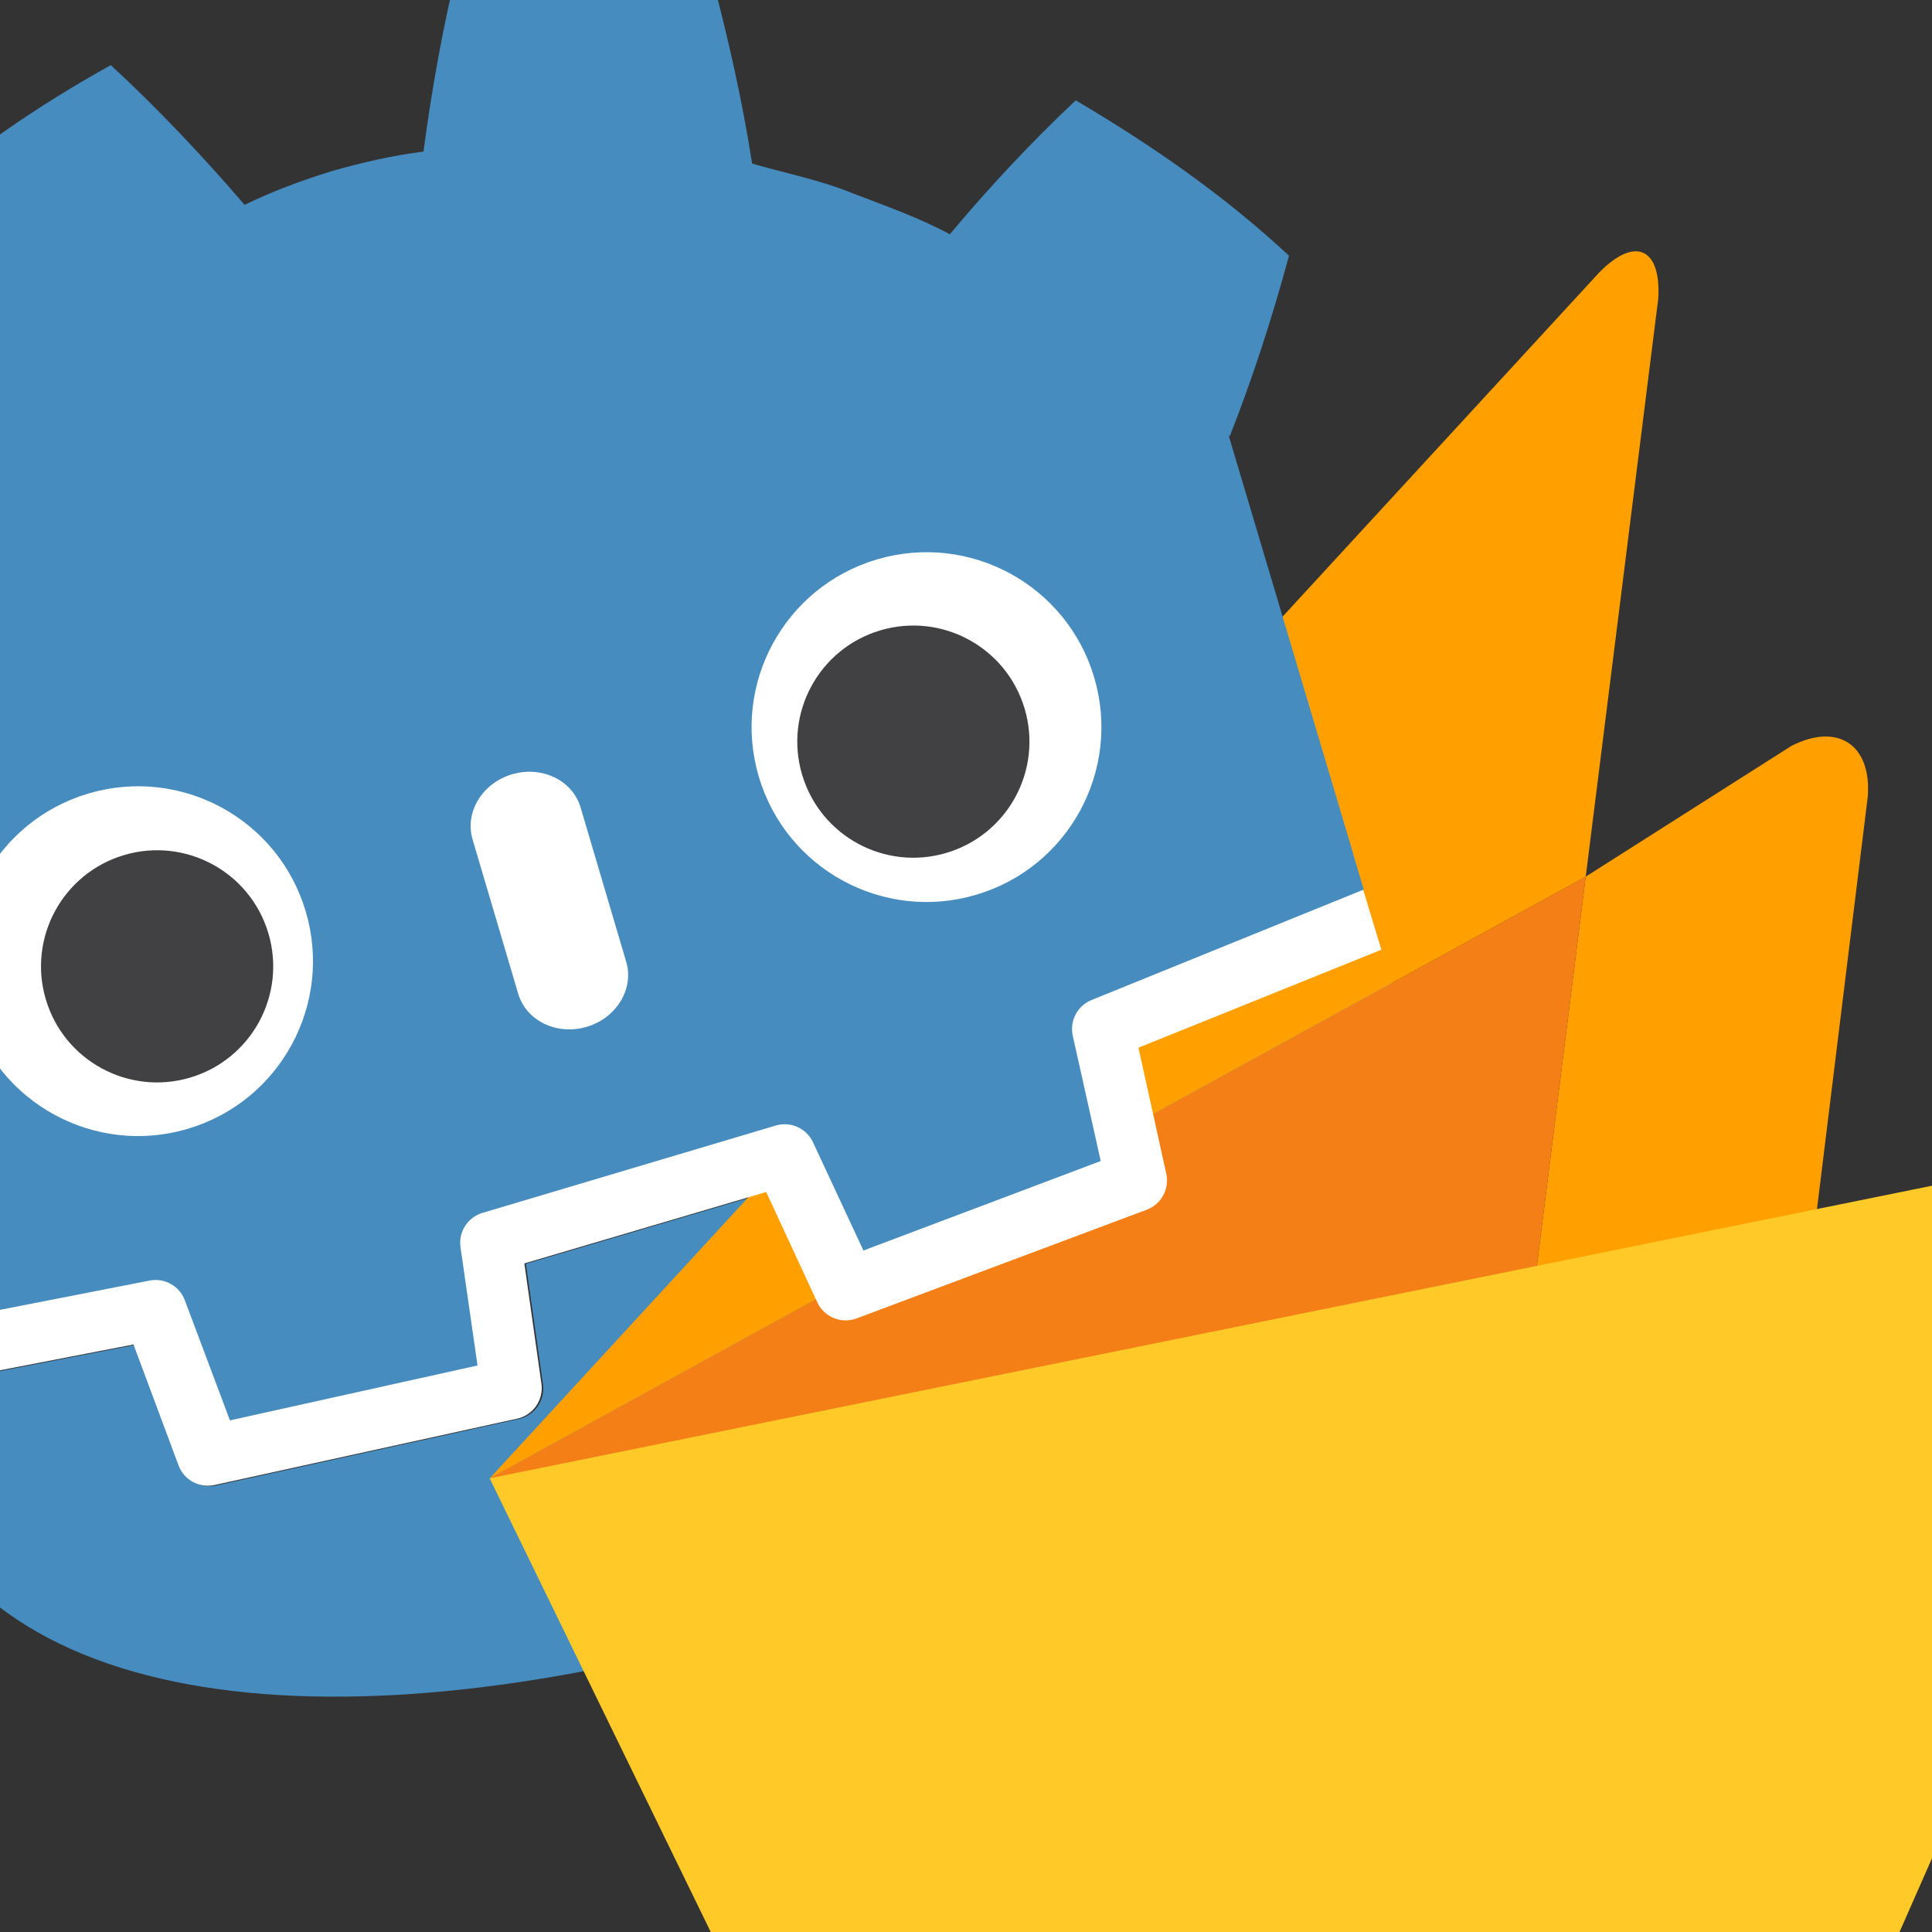 <?xml version="1.0" encoding="UTF-8" standalone="no"?>
<!-- Created with Inkscape (http://www.inkscape.org/) -->

<svg
   xmlns:dc="http://purl.org/dc/elements/1.1/"
   xmlns:cc="http://creativecommons.org/ns#"
   xmlns:rdf="http://www.w3.org/1999/02/22-rdf-syntax-ns#"
   xmlns:svg="http://www.w3.org/2000/svg"
   xmlns="http://www.w3.org/2000/svg"
   xmlns:sodipodi="http://sodipodi.sourceforge.net/DTD/sodipodi-0.dtd"
   xmlns:inkscape="http://www.inkscape.org/namespaces/inkscape"
   width="151"
   height="151"
   viewBox="0 0 39.952 39.952"
   version="1.1"
   id="svg8"
   inkscape:version="0.92.4 (5da689c313, 2019-01-14)"
   sodipodi:docname="icon.svg"
   inkscape:export-filename="C:\Users\Student\Documents\Godot Projects\GodotFirebase\icon.png"
   inkscape:export-xdpi="96"
   inkscape:export-ydpi="96">
  <rect x="0" y="0" width="39.952" height="39.952" fill="#333333" stroke="none"/>
  <defs
     id="defs2">
    <linearGradient
       id="linearGradient-1"
       y2="92.887%"
       x2="100.833%"
       y1="17.027%"
       x1="-3.482%">
      <stop
         id="stop865"
         offset="0%"
         stop-opacity="0.1"
         stop-color="#FFFFFF" />
      <stop
         id="stop867"
         offset="100%"
         stop-opacity="0"
         stop-color="#FFFFFF" />
    </linearGradient>
    <path
       id="path-2"
       d="M95.798,33.625 C95.586,32.361 94.685,31.321 93.462,30.926 C92.238,30.532 90.896,30.849 89.981,31.749 L72.273,49.565 L58.243,23.054 C57.68,21.919 56.519,21.2 55.249,21.2 C53.978,21.2 52.817,21.919 52.254,23.054 L44.641,37.546 L25.392,1.914 C23.852,-0.984 19.489,-0.217 18.976,3.022 L0.498,121.17 L50.03,148.874 C53.147,150.579 56.922,150.579 60.039,148.874 L110,121.17 L95.798,33.625 Z" />
  </defs>
  <sodipodi:namedview
     id="base"
     pagecolor="#ffffff"
     bordercolor="#666666"
     borderopacity="1.0"
     inkscape:pageopacity="0.0"
     inkscape:pageshadow="2"
     inkscape:zoom="1.8003493"
     inkscape:cx="79.742704"
     inkscape:cy="103.67878"
     inkscape:document-units="px"
     inkscape:current-layer="layer1"
     showgrid="false"
     units="px"
     inkscape:pagecheckerboard="true"
     inkscape:window-width="1366"
     inkscape:window-height="705"
     inkscape:window-x="-8"
     inkscape:window-y="-8"
     inkscape:window-maximized="1" />
  <g
     inkscape:label="Layer 1"
     inkscape:groupmode="layer"
     id="layer1"
     transform="translate(0,-257.048)">
    <g
       style="stroke-width:0.32"
       transform="matrix(0.159,-0.047,-0.047,-0.159,23.562,278.72)"
       id="g86-7" />
    <g
       id="g1014"
       transform="matrix(0.159,-0.047,-0.047,-0.159,23.563,284.452)"
       style="stroke-width:0.32">
      <path
         d="m 9.872,33.154 -1.121,-16.063 c -0.135,-1.936 -1.675,-3.477 -3.611,-3.616 l -38.555,-2.751 c -0.094,-0.007 -0.188,-0.01 -0.281,-0.01 -1.916,0 -3.569,1.406 -3.852,3.33 l -2.211,14.994 h -31.459 l -2.211,-14.994 c -0.297,-2.018 -2.101,-3.469 -4.133,-3.32 l -38.555,2.751 c -1.936,0.139 -3.476,1.68 -3.611,3.616 l -1.121,16.063 -32.547,3.138 c 0.015,-3.498 0.06,-7.33 0.06,-8.093 0,-34.374 43.605,-50.896 97.781,-51.086 h 0.066 0.067 c 54.176,0.19 97.766,16.712 97.766,51.086 0,0.777 0.047,4.593 0.063,8.093 z"
         style="fill:#478cbf;fill-opacity:1;fill-rule:nonzero;stroke:none;stroke-width:0.32"
         id="path1012"
         inkscape:connector-curvature="0" />
    </g>
    <g
       id="Page-1"
       transform="matrix(0.557,0.369,-0.369,0.557,52.16,247.685)"
       style="fill:none;fill-rule:evenodd;stroke:none;stroke-width:1">
      <g
         transform="translate(-664,-1272)"
         id="styleguide">
        <g
           id="g960"
           transform="matrix(2,0,0,2,635.667,1305.225)">
          <path
             id="path940"
             d="m 19.62,11.558 -3.203,2.98 -2.972,-5.995 1.538,-3.448 c 0.4,-0.7 1.024,-0.692 1.414,0 z"
             inkscape:connector-curvature="0"
             style="fill:#ffa000" />
          <path
             id="path942"
             d="m 13.445,8.543 2.972,5.995 -11.97,11.135 z"
             inkscape:connector-curvature="0"
             style="fill:#f57f17" />
          <path
             id="path944"
             d="m 23.123,7.003 c 0.572,-0.55 1.164,-0.362 1.315,0.417 l 3.116,18.105 -10.328,6.2 c -0.36,0.2 -1.32,0.286 -1.32,0.286 0,0 -0.874,-0.104 -1.207,-0.3 L 4.447,25.673 Z"
             inkscape:connector-curvature="0"
             style="fill:#ffca28" />
          <path
             id="path946"
             d="M 13.445,8.543 4.448,25.673 8.455,0.638 c 0.148,-0.78 0.592,-0.855 0.988,-0.167 z"
             inkscape:connector-curvature="0"
             style="fill:#ffa000" />
        </g>
      </g>
    </g>
    <g
       id="g1043">
      <g
         style="stroke-width:0.32"
         transform="matrix(0.159,-0.047,-0.047,-0.159,28.201,275.446)"
         id="g78">
        <path
           id="path80"
           transform="matrix(1.53,-0.456,-0.456,-1.53,-131.438,155.001)"
           d="M 105.924 68.443 L 84.834 77.006 C 83.156 77.687 82.223 79.465 82.617 81.232 L 84.566 89.961 L 68.125 96.162 L 64.674 88.752 C 63.906 87.104 62.014 86.253 60.271 86.771 L 37.352 93.598 C 35.61 94.116 34.491 95.863 34.75 97.662 L 35.916 105.752 L 18.758 109.557 L 15.615 101.184 C 14.978 99.488 13.227 98.51 11.449 98.857 L -10.902 103.232 C -11.018 103.255 -10.743 104.476 -10.855 104.51 L -9.488 109.205 L 10.6 105.273 L 14.143 114.715 C 14.57 115.853 15.768 116.501 16.955 116.238 L 40.588 111 C 41.834 110.726 42.657 109.532 42.475 108.268 L 41.121 98.873 L 60.002 93.252 L 64.01 101.855 C 64.523 102.96 65.766 103.508 66.916 103.166 C 66.972 103.149 67.029 103.13 67.084 103.109 L 89.732 94.568 C 90.87 94.139 91.517 92.938 91.252 91.752 L 89.055 81.912 L 108.014 74.215 L 106.588 69.537 C 106.588 69.537 106.035 68.399 105.924 68.443 z "
           style="fill:#ffffff;fill-opacity:1;fill-rule:nonzero;stroke:none;stroke-width:0.201" />
      </g>
      <path
         inkscape:connector-curvature="0"
         id="path84-6"
         style="fill:#478cbf;fill-opacity:1;fill-rule:nonzero;stroke:none;stroke-width:0.053"
         d="m -5.664,275.324 2.247,7.545 0.285,0.958 0.26,0.872 c 0.017,-0.005 0.035,-0.009 0.052,-0.013 L 3.093,283.529 c 0.31,-0.061 0.618,0.111 0.729,0.407 l 0.933,2.484 5.12,-1.135 -0.352,-2.445 c -0.046,-0.317 0.148,-0.62 0.455,-0.711 l 6.064,-1.806 c 0.307,-0.091 0.634,0.056 0.77,0.346 l 1.043,2.239 4.907,-1.851 -0.578,-2.59 c -0.069,-0.308 0.095,-0.62 0.387,-0.739 l 5.581,-2.265 c 0.017,-0.007 0.033,-0.012 0.05,-0.018 l -0.223,-0.748 0.002,-0.002 -2.569,-8.627 0.021,-0.006 c 0.472,-1.199 0.872,-2.432 1.222,-3.726 -1.352,-1.26 -2.858,-2.298 -4.41,-3.213 -0.927,0.873 -1.8,1.81 -2.603,2.769 -0.648,-0.348 -1.333,-0.587 -2.013,-0.848 -0.674,-0.275 -1.382,-0.413 -2.075,-0.613 -0.211,-1.34 -0.503,-2.635 -0.863,-3.97 -1.725,-0.308 -3.473,-0.332 -5.198,-0.21 -0.323,1.278 -0.563,2.63 -0.736,3.932 -0.64,0.08 -1.265,0.224 -1.881,0.4 l -2.84e-4,-9.5e-4 c -0.004,0.001 -0.008,0.003 -0.012,0.005 -0.004,0.001 -0.008,0.001 -0.012,0.002 l 2.84e-4,9.5e-4 c -0.613,0.19 -1.214,0.411 -1.794,0.694 -0.856,-0.996 -1.797,-1.996 -2.767,-2.889 -1.51,0.841 -2.961,1.818 -4.236,3.019 0.429,1.314 0.892,2.558 1.449,3.795 -0.471,0.547 -0.988,1.049 -1.402,1.648 -0.426,0.59 -0.87,1.165 -1.222,1.811 -1.197,-0.364 -2.44,-0.67 -3.694,-0.894 -0.799,1.615 -1.491,3.307 -1.934,5.102 1.001,0.891 2.011,1.706 3.061,2.451 z" />
      <g
         id="g90-3"
         transform="matrix(0.159,-0.047,-0.047,-0.159,6.323,275.898)"
         style="stroke-width:0.32">
        <path
           d="m 0,0 c 0,-12.052 -9.765,-21.815 -21.813,-21.815 -12.042,0 -21.81,9.763 -21.81,21.815 0,12.044 9.768,21.802 21.81,21.802 C -9.765,21.802 0,12.044 0,0"
           style="fill:#ffffff;fill-opacity:1;fill-rule:nonzero;stroke:none;stroke-width:0.32"
           id="path92-5"
           inkscape:connector-curvature="0" />
      </g>
      <g
         id="g94-6"
         transform="matrix(0.159,-0.047,-0.047,-0.159,5.551,276.351)"
         style="stroke-width:0.32">
        <path
           d="m 0,0 c 0,-7.994 -6.479,-14.473 -14.479,-14.473 -7.996,0 -14.479,6.479 -14.479,14.473 0,7.994 6.483,14.479 14.479,14.479 C -6.479,14.479 0,7.994 0,0"
           style="fill:#414042;fill-opacity:1;fill-rule:nonzero;stroke:none;stroke-width:0.32"
           id="path96-2"
           inkscape:connector-curvature="0" />
      </g>
      <g
         id="g98-9"
         transform="matrix(0.159,-0.047,-0.047,-0.159,12.132,278.282)"
         style="stroke-width:0.32">
        <path
           d="m 0,0 c -3.878,0 -7.021,2.858 -7.021,6.381 v 20.081 c 0,3.52 3.143,6.381 7.021,6.381 3.878,0 7.028,-2.861 7.028,-6.381 V 6.381 C 7.028,2.858 3.878,0 0,0"
           style="fill:#ffffff;fill-opacity:1;fill-rule:nonzero;stroke:none;stroke-width:0.32"
           id="path100-1"
           inkscape:connector-curvature="0" />
      </g>
      <g
         id="g102-2"
         transform="matrix(0.159,-0.047,-0.047,-0.159,15.691,273.108)"
         style="stroke-width:0.32">
        <path
           d="m 0,0 c 0,-12.052 9.765,-21.815 21.815,-21.815 12.041,0 21.808,9.763 21.808,21.815 0,12.044 -9.767,21.802 -21.808,21.802 C 9.765,21.802 0,12.044 0,0"
           style="fill:#ffffff;fill-opacity:1;fill-rule:nonzero;stroke:none;stroke-width:0.32"
           id="path104-7"
           inkscape:connector-curvature="0" />
      </g>
      <g
         id="g106-0"
         transform="matrix(0.159,-0.047,-0.047,-0.159,16.586,273.065)"
         style="stroke-width:0.32">
        <path
           d="m 0,0 c 0,-7.994 6.477,-14.473 14.471,-14.473 8.002,0 14.479,6.479 14.479,14.473 0,7.994 -6.477,14.479 -14.479,14.479 C 6.477,14.479 0,7.994 0,0"
           style="fill:#414042;fill-opacity:1;fill-rule:nonzero;stroke:none;stroke-width:0.32"
           id="path108-9"
           inkscape:connector-curvature="0" />
      </g>
    </g>
  </g>
</svg>
